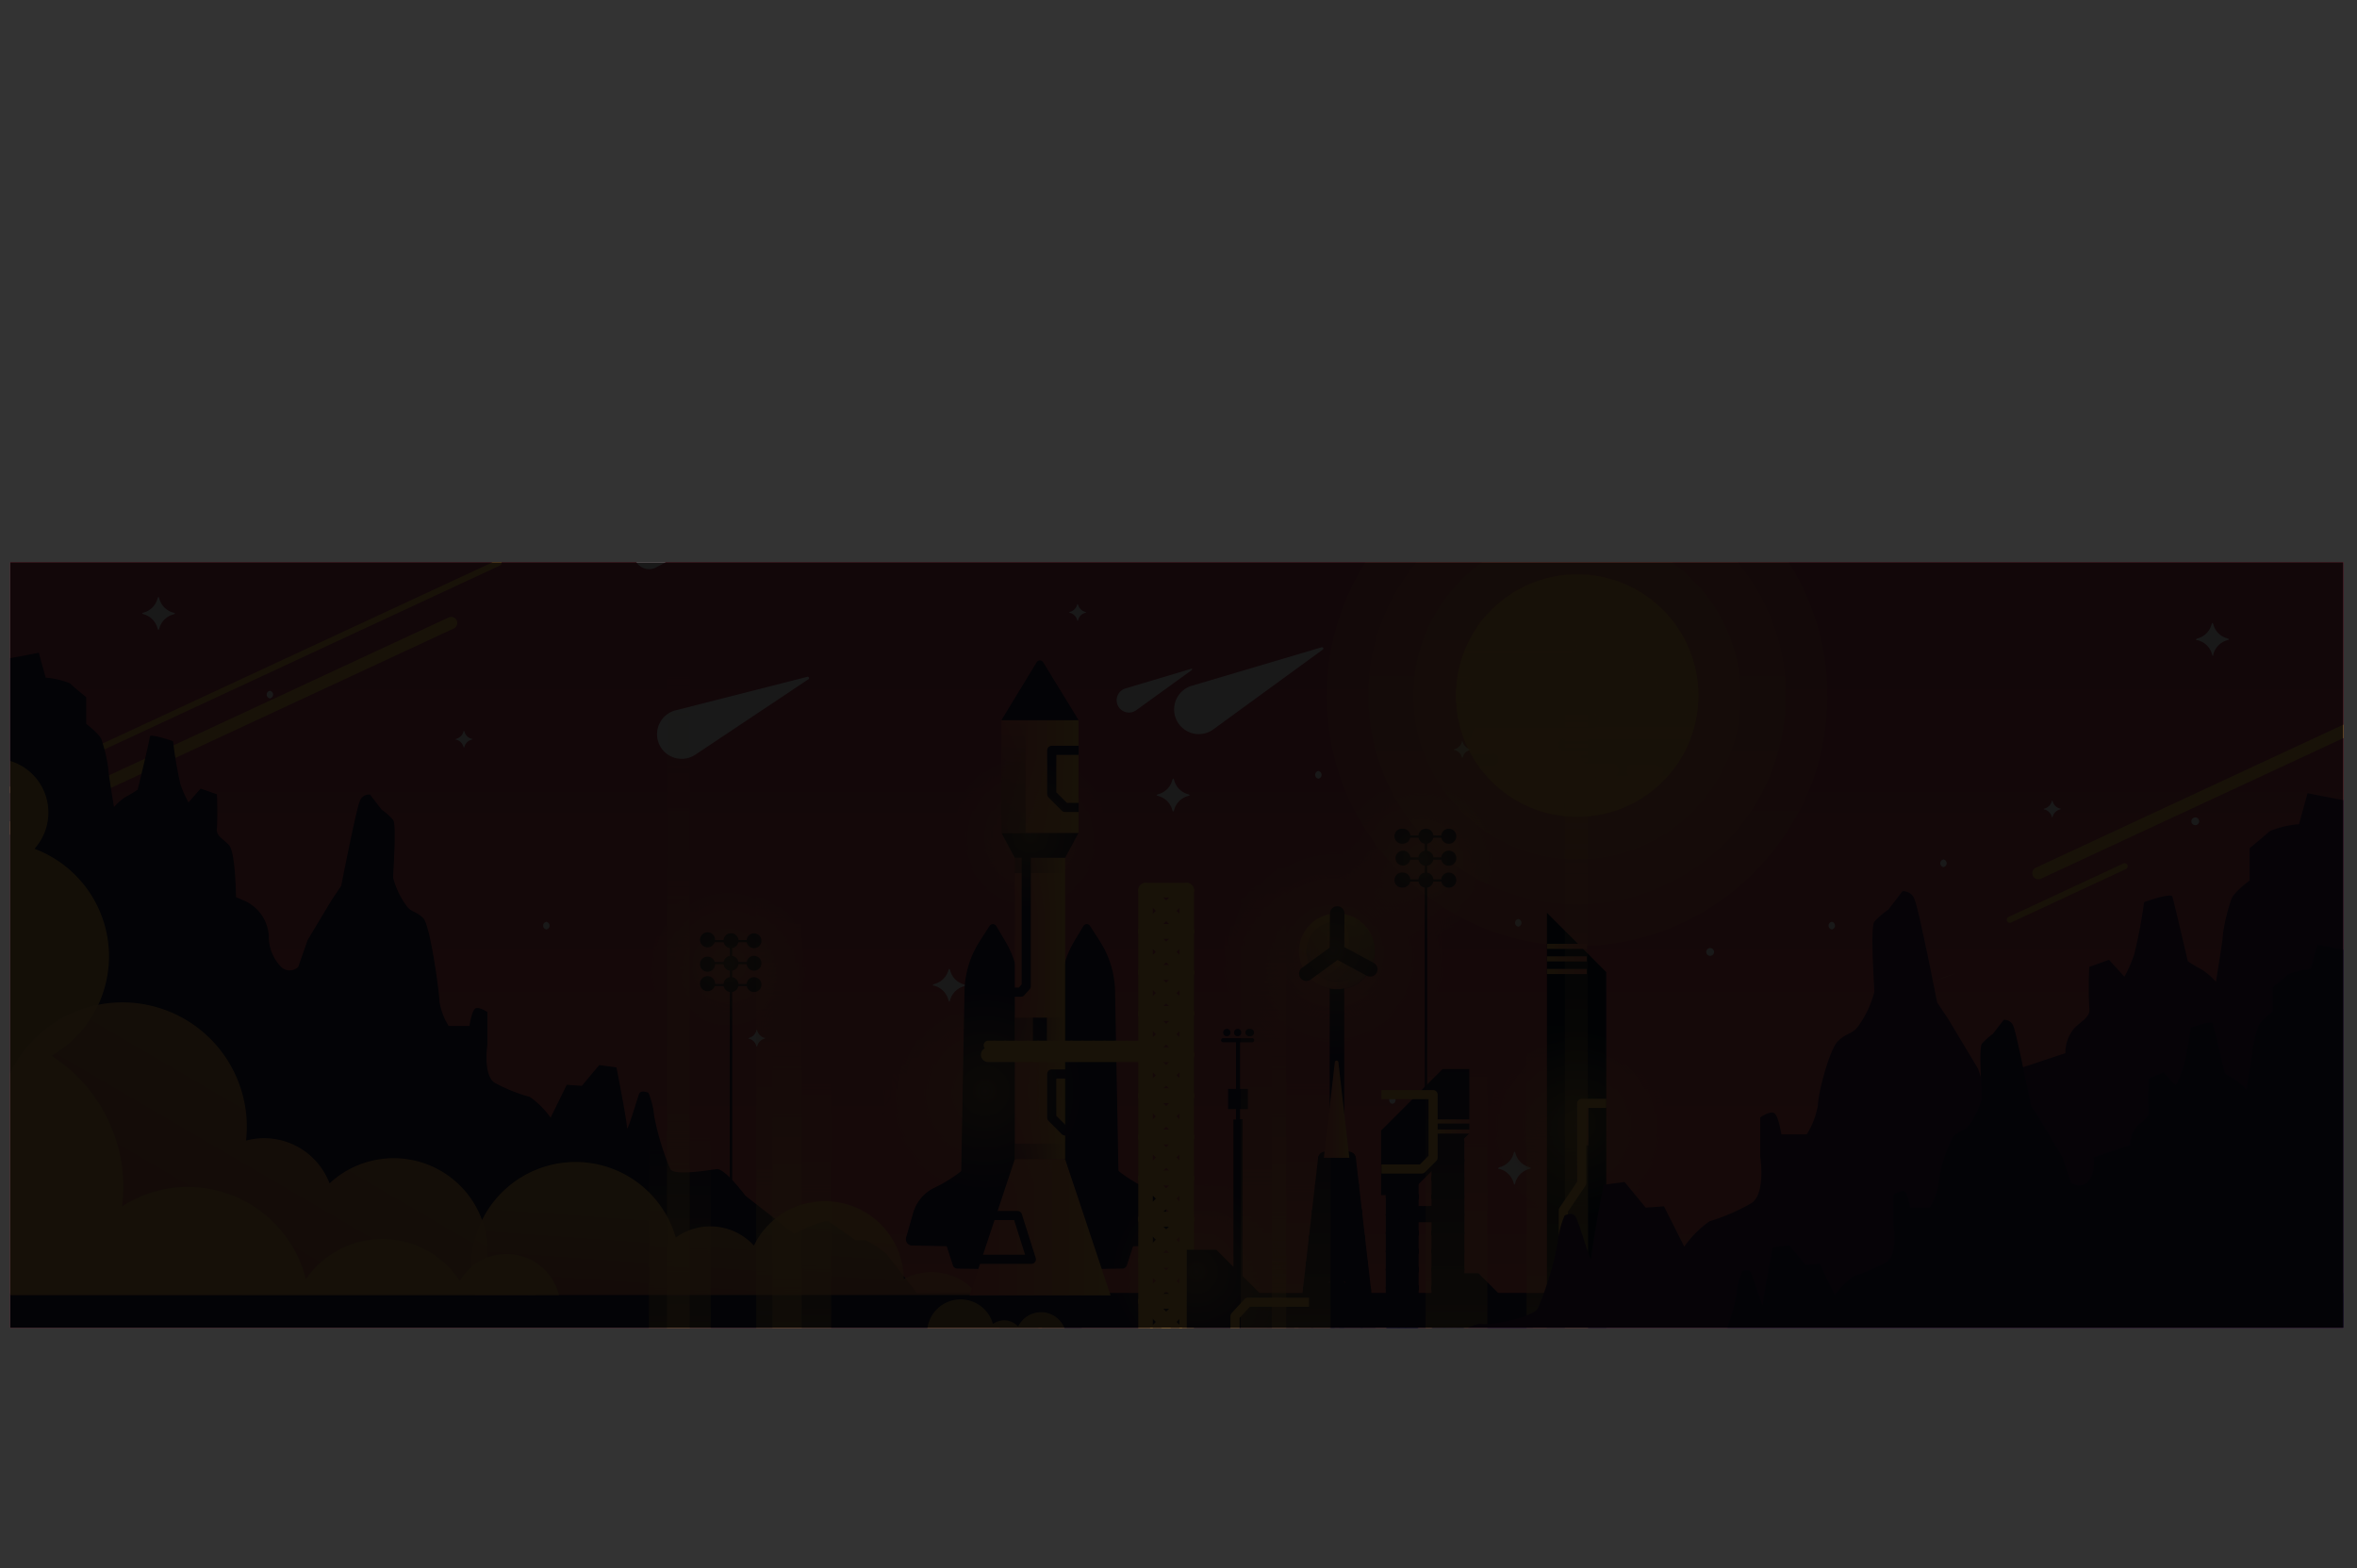 <svg xmlns="http://www.w3.org/2000/svg" xmlns:xlink="http://www.w3.org/1999/xlink" viewBox="0 0 193.96 129.02"><rect x="0" y="0" width="193.96" height="129.02" fill="#333333" stroke="none"/><defs><style>.cls-1,.cls-13,.cls-29,.cls-30,.cls-32,.cls-33,.cls-42,.cls-6,.cls-7{fill:none;}.cls-2{isolation:isolate;}.cls-3{clip-path:url(#clip-path);}.cls-4{fill:url(#linear-gradient);}.cls-5{fill:#fff;}.cls-32,.cls-33,.cls-42,.cls-6,.cls-7{stroke:#f6ba51;}.cls-13,.cls-29,.cls-32,.cls-33,.cls-6,.cls-7{stroke-linecap:round;}.cls-13,.cls-29,.cls-30,.cls-32,.cls-33,.cls-42,.cls-6,.cls-7{stroke-linejoin:round;}.cls-6{stroke-width:0.5px;}.cls-64,.cls-8{opacity:0.9;}.cls-10,.cls-12,.cls-22,.cls-38,.cls-9{fill:#f6ba51;}.cls-9{opacity:0.2;}.cls-10{opacity:0.84;}.cls-11{opacity:0.5;mix-blend-mode:overlay;}.cls-13,.cls-29,.cls-30{stroke:#1b1a39;}.cls-13,.cls-33{stroke-width:1.2px;}.cls-14{fill:url(#linear-gradient-2);}.cls-15{fill:#1b1a39;}.cls-16{fill:url(#linear-gradient-3);}.cls-17{fill:url(#linear-gradient-4);}.cls-18{fill:#f37668;}.cls-19{opacity:0.89;}.cls-20,.cls-21,.cls-22{opacity:0.91;}.cls-20{fill:url(#linear-gradient-5);}.cls-21{fill:url(#linear-gradient-6);}.cls-23{fill:url(#linear-gradient-7);}.cls-24{fill:url(#linear-gradient-8);}.cls-25{fill:url(#linear-gradient-9);}.cls-26,.cls-27,.cls-28,.cls-31,.cls-36{opacity:0.45;}.cls-26{fill:url(#linear-gradient-10);}.cls-27{fill:url(#linear-gradient-11);}.cls-28{fill:url(#linear-gradient-12);}.cls-29,.cls-30,.cls-32,.cls-42{stroke-width:0.75px;}.cls-31{fill:url(#linear-gradient-13);}.cls-34{fill:url(#linear-gradient-14);}.cls-35{opacity:0.18;fill:url(#linear-gradient-15);}.cls-36{fill:url(#linear-gradient-16);}.cls-37,.cls-39,.cls-40,.cls-41,.cls-43,.cls-44,.cls-45,.cls-46,.cls-47,.cls-48,.cls-49,.cls-55,.cls-56,.cls-57,.cls-60,.cls-61{opacity:0.42;mix-blend-mode:lighten;}.cls-37{fill:url(#radial-gradient);}.cls-38{opacity:0.66;}.cls-39{fill:url(#radial-gradient-2);}.cls-40{fill:url(#radial-gradient-3);}.cls-41{fill:url(#radial-gradient-4);}.cls-43{fill:url(#radial-gradient-5);}.cls-44{fill:url(#linear-gradient-17);}.cls-45{fill:url(#linear-gradient-18);}.cls-46{fill:url(#linear-gradient-19);}.cls-47{fill:url(#linear-gradient-20);}.cls-48{fill:url(#linear-gradient-21);}.cls-49{fill:url(#linear-gradient-22);}.cls-50{fill:#09172a;}.cls-51{fill:url(#linear-gradient-23);}.cls-52{fill:url(#linear-gradient-24);}.cls-53{fill:url(#linear-gradient-25);}.cls-54{fill:url(#linear-gradient-26);}.cls-55{fill:url(#radial-gradient-6);}.cls-56{fill:url(#linear-gradient-27);}.cls-57{fill:url(#linear-gradient-28);}.cls-58{fill:url(#linear-gradient-29);}.cls-59{fill:url(#linear-gradient-30);}.cls-60{fill:url(#radial-gradient-7);}.cls-61{fill:url(#linear-gradient-31);}.cls-62{fill:#3a224a;}.cls-63{fill:#1e1a41;}</style><clipPath id="clip-path" transform="translate(0.84 46.26)"><rect class="cls-1" width="192" height="63"/></clipPath><linearGradient id="linear-gradient" x1="96.98" y1="127.06" x2="96.98" y2="50.13" gradientUnits="userSpaceOnUse"><stop offset="0" stop-color="#f26a5d"/><stop offset="0.24" stop-color="#e9645d"/><stop offset="0.63" stop-color="#d2555e"/><stop offset="1" stop-color="#b6435e"/></linearGradient><linearGradient id="linear-gradient-2" x1="108.13" y1="45.02" x2="110.23" y2="45.02" gradientUnits="userSpaceOnUse"><stop offset="0" stop-color="#f26a5d"/><stop offset="0.22" stop-color="#f3765b"/><stop offset="0.63" stop-color="#f49756"/><stop offset="1" stop-color="#f6ba51"/></linearGradient><linearGradient id="linear-gradient-3" x1="97.66" y1="104.42" x2="100.67" y2="104.42" xlink:href="#linear-gradient-2"/><linearGradient id="linear-gradient-4" x1="97.66" y1="105.25" x2="100.67" y2="105.25" xlink:href="#linear-gradient-2"/><linearGradient id="linear-gradient-5" x1="58.28" y1="65.78" x2="59.48" y2="48.95" gradientUnits="userSpaceOnUse"><stop offset="0" stop-color="#f15f64"/><stop offset="0.25" stop-color="#f37e5d"/><stop offset="0.74" stop-color="#f6ba51"/></linearGradient><linearGradient id="linear-gradient-6" x1="-4.93" y1="43.2" x2="1.26" y2="4.7" gradientTransform="matrix(0.93, 0.36, -0.36, 0.93, 33, 27.84)" xlink:href="#linear-gradient-5"/><linearGradient id="linear-gradient-7" x1="83.51" y1="82.97" x2="87.65" y2="82.97" xlink:href="#linear-gradient-2"/><linearGradient id="linear-gradient-8" x1="79.78" y1="100.98" x2="91.39" y2="100.98" xlink:href="#linear-gradient-2"/><linearGradient id="linear-gradient-9" x1="82.4" y1="63.88" x2="88.76" y2="63.88" xlink:href="#linear-gradient-2"/><linearGradient id="linear-gradient-10" x1="83.51" y1="85.23" x2="87.65" y2="85.23" gradientUnits="userSpaceOnUse"><stop offset="0" stop-color="#231f3d"/><stop offset="0.98" stop-color="#231f3d" stop-opacity="0.02"/><stop offset="1" stop-color="#231f3d" stop-opacity="0"/></linearGradient><linearGradient id="linear-gradient-11" x1="83.51" y1="94.74" x2="87.65" y2="94.74" xlink:href="#linear-gradient-10"/><linearGradient id="linear-gradient-12" x1="83.51" y1="71.22" x2="87.65" y2="71.22" xlink:href="#linear-gradient-10"/><linearGradient id="linear-gradient-13" x1="83.41" y1="68.52" x2="83.41" y2="59.23" xlink:href="#linear-gradient-10"/><linearGradient id="linear-gradient-14" x1="43.27" y1="180.96" x2="49.5" y2="180.96" gradientTransform="matrix(0.68, -0.73, 0.73, 0.68, -55.13, -56.85)" xlink:href="#linear-gradient-2"/><linearGradient id="linear-gradient-15" x1="253.97" y1="364.23" x2="259" y2="364.23" gradientTransform="translate(-48.38 -384.69) rotate(14.44)" gradientUnits="userSpaceOnUse"><stop offset="0" stop-color="#20215d"/><stop offset="0.65" stop-color="#20215d" stop-opacity="0.36"/><stop offset="1" stop-color="#20215d" stop-opacity="0"/></linearGradient><linearGradient id="linear-gradient-16" x1="47.35" y1="185.33" x2="46.13" y2="179.8" gradientTransform="translate(-71.71 -14.62) rotate(-61.16)" xlink:href="#linear-gradient-15"/><radialGradient id="radial-gradient" cx="67.79" cy="37.93" r="7.13" gradientTransform="translate(18.21 25.88) scale(1.35 1.38)" gradientUnits="userSpaceOnUse"><stop offset="0" stop-color="#f6ba51"/><stop offset="0.3" stop-color="#f6ba51" stop-opacity="0.67"/><stop offset="0.76" stop-color="#f6ba51" stop-opacity="0.19"/><stop offset="0.96" stop-color="#f6ba51" stop-opacity="0"/></radialGradient><radialGradient id="radial-gradient-2" cx="30.9" cy="38.7" r="4.97" xlink:href="#radial-gradient"/><radialGradient id="radial-gradient-3" cx="49.32" cy="31.01" r="4.97" xlink:href="#radial-gradient"/><radialGradient id="radial-gradient-4" cx="46.56" cy="46.29" r="6.68" xlink:href="#radial-gradient"/><radialGradient id="radial-gradient-5" cx="59.45" cy="57.07" r="5.81" xlink:href="#radial-gradient"/><linearGradient id="linear-gradient-17" x1="103.97" y1="110.47" x2="103.97" y2="70.97" gradientTransform="matrix(1, 0, 0, 1, 0, 0)" xlink:href="#radial-gradient"/><linearGradient id="linear-gradient-18" x1="107.08" y1="110.47" x2="107.08" y2="85.56" gradientTransform="matrix(1, 0, 0, 1, 0, 0)" xlink:href="#radial-gradient"/><linearGradient id="linear-gradient-19" x1="64.11" y1="110.47" x2="64.11" y2="70.97" gradientTransform="matrix(1, 0, 0, 1, 0, 0)" xlink:href="#radial-gradient"/><linearGradient id="linear-gradient-20" x1="65.98" y1="110.47" x2="65.98" y2="85.56" gradientTransform="matrix(1, 0, 0, 1, 0, 0)" xlink:href="#radial-gradient"/><linearGradient id="linear-gradient-21" x1="55.82" y1="110.47" x2="55.82" y2="52.02" gradientTransform="matrix(1, 0, 0, 1, 0, 0)" xlink:href="#radial-gradient"/><linearGradient id="linear-gradient-22" x1="55.95" y1="110.47" x2="55.95" y2="91.17" gradientTransform="matrix(1, 0, 0, 1, 0, 0)" xlink:href="#radial-gradient"/><linearGradient id="linear-gradient-23" x1="-624.61" y1="46.54" x2="-621.59" y2="45.99" gradientTransform="matrix(1, 0, 0, -1, 752.52, 92.47)" xlink:href="#linear-gradient-2"/><linearGradient id="linear-gradient-24" x1="-623.1" y1="31.6" x2="-619.82" y2="31.6" gradientTransform="matrix(1, 0, 0, -1, 749.56, 63.2)" xlink:href="#linear-gradient-2"/><linearGradient id="linear-gradient-25" x1="-623.1" y1="32.64" x2="-619.82" y2="32.64" gradientTransform="matrix(1, 0, 0, -1, 749.56, 65.28)" xlink:href="#linear-gradient-2"/><linearGradient id="linear-gradient-26" x1="-623.1" y1="33.68" x2="-619.82" y2="33.68" gradientTransform="matrix(1, 0, 0, -1, 749.56, 67.36)" xlink:href="#linear-gradient-2"/><radialGradient id="radial-gradient-6" cx="82.64" cy="48.24" r="5.81" xlink:href="#radial-gradient"/><linearGradient id="linear-gradient-27" x1="129.71" y1="110.47" x2="129.71" y2="52.02" gradientTransform="matrix(1, 0, 0, 1, 0, 0)" xlink:href="#radial-gradient"/><linearGradient id="linear-gradient-28" x1="128.16" y1="109.97" x2="128.16" y2="82.38" gradientTransform="matrix(1, 0, 0, 1, 0, 0)" xlink:href="#radial-gradient"/><linearGradient id="linear-gradient-29" x1="-115.33" y1="215.76" x2="-112.32" y2="215.76" gradientTransform="translate(232.42 -168.92)" xlink:href="#linear-gradient-2"/><linearGradient id="linear-gradient-30" x1="-115.33" y1="216.59" x2="-112.32" y2="216.59" gradientTransform="translate(232.42 -170.58)" xlink:href="#linear-gradient-2"/><radialGradient id="radial-gradient-7" cx="73.14" cy="32.47" r="4.97" xlink:href="#radial-gradient"/><linearGradient id="linear-gradient-31" x1="119.86" y1="110.47" x2="119.86" y2="82.87" gradientTransform="matrix(1, 0, 0, 1, 0, 0)" xlink:href="#radial-gradient"/></defs><g class="cls-2"><g id="Layer_2" data-name="Layer 2"><g class="cls-3"><rect class="cls-4" x="0.59" y="0.5" width="192.79" height="128.52"/><path class="cls-5" d="M107.65,17.18a.32.32,0,0,0,0,.63A.32.32,0,0,0,107.65,17.18Z" transform="translate(0.84 46.26)"/><path class="cls-5" d="M85.53-24.49a.32.32,0,0,0,0,.64A.32.32,0,0,0,85.53-24.49Z" transform="translate(0.84 46.26)"/><path class="cls-5" d="M102.39-32.41a.32.32,0,0,0,0,.64A.32.32,0,0,0,102.39-32.41Z" transform="translate(0.84 46.26)"/><path class="cls-5" d="M21.37,10.58a.32.32,0,0,0,0,.63A.32.32,0,0,0,21.37,10.58Z" transform="translate(0.84 46.26)"/><path class="cls-5" d="M81.72,41.63a.32.32,0,0,0,0,.63A.32.32,0,0,0,81.72,41.63Z" transform="translate(0.84 46.26)"/><path class="cls-5" d="M44.12,29.59a.32.32,0,0,0,0,.63A.32.32,0,0,0,44.12,29.59Z" transform="translate(0.84 46.26)"/><path class="cls-5" d="M20.74-32.72a.32.32,0,0,0,0,.63A.32.32,0,0,0,20.74-32.72Z" transform="translate(0.84 46.26)"/><path class="cls-5" d="M122.28-37.79a.32.32,0,0,0,0,.63A.32.32,0,0,0,122.28-37.79Z" transform="translate(0.84 46.26)"/><path class="cls-5" d="M111.08,31.63a.32.32,0,0,0,0,.63A.32.32,0,0,0,111.08,31.63Z" transform="translate(0.84 46.26)"/><path class="cls-5" d="M96.09,42.82a.32.32,0,0,0,0,.64A.32.32,0,0,0,96.09,42.82Z" transform="translate(0.84 46.26)"/><path class="cls-5" d="M113.74,43.94a.32.32,0,0,0,0,.63A.32.32,0,0,0,113.74,43.94Z" transform="translate(0.84 46.26)"/><path class="cls-5" d="M11.69-40.09a.32.32,0,0,0,0,.64A.32.32,0,0,0,11.69-40.09Z" transform="translate(0.84 46.26)"/><path class="cls-5" d="M124.1,29.36a.32.32,0,0,0,0,.63A.32.32,0,0,0,124.1,29.36Z" transform="translate(0.84 46.26)"/><path class="cls-5" d="M34.12,31.75a.32.32,0,0,0,0,.64A.32.32,0,0,0,34.12,31.75Z" transform="translate(0.84 46.26)"/><path class="cls-5" d="M18.41-9.91a.32.32,0,0,0,0,.63A.32.32,0,0,0,18.41-9.91Z" transform="translate(0.84 46.26)"/><path class="cls-5" d="M81.93,59.8a.32.32,0,0,0,0,.63A.32.32,0,0,0,81.93,59.8Z" transform="translate(0.84 46.26)"/><path class="cls-5" d="M35.91-35.94a1.62,1.62,0,0,0-1.15-1.14c-.18-.06-.18-.1,0-.15a1.63,1.63,0,0,0,1.15-1.15c.05-.18.09-.18.15,0a1.61,1.61,0,0,0,1.15,1.15c.17,0,.17.09,0,.15a1.6,1.6,0,0,0-1.15,1.14C36-35.76,36-35.76,35.91-35.94Z" transform="translate(0.84 46.26)"/><path class="cls-5" d="M12.12,5.44A1.62,1.62,0,0,0,11,4.29c-.18-.06-.18-.1,0-.15A1.62,1.62,0,0,0,12.12,3c.06-.18.1-.18.15,0a1.63,1.63,0,0,0,1.15,1.15c.18.05.18.09,0,.15a1.63,1.63,0,0,0-1.15,1.15C12.22,5.61,12.18,5.61,12.12,5.44Z" transform="translate(0.84 46.26)"/><path class="cls-5" d="M123.72,51.08a1.63,1.63,0,0,0-1.15-1.15c-.17,0-.17-.09,0-.15a1.62,1.62,0,0,0,1.15-1.14q.07-.27.15,0A1.62,1.62,0,0,0,125,49.78c.18.06.18.1,0,.15a1.63,1.63,0,0,0-1.15,1.15Q123.79,51.35,123.72,51.08Z" transform="translate(0.84 46.26)"/><path class="cls-5" d="M95.63,20.39a1.63,1.63,0,0,0-1.15-1.15q-.27-.07,0-.15a1.63,1.63,0,0,0,1.15-1.15c.05-.17.09-.17.15,0a1.62,1.62,0,0,0,1.14,1.15q.27.07,0,.15a1.62,1.62,0,0,0-1.14,1.15C95.72,20.56,95.68,20.56,95.63,20.39Z" transform="translate(0.84 46.26)"/><path class="cls-5" d="M77.2,36a1.65,1.65,0,0,0-1.15-1.15c-.17,0-.17-.09,0-.14A1.63,1.63,0,0,0,77.2,33.6q.08-.27.15,0a1.63,1.63,0,0,0,1.15,1.15c.17,0,.17.09,0,.14A1.65,1.65,0,0,0,77.35,36Q77.28,36.31,77.2,36Z" transform="translate(0.84 46.26)"/><path class="cls-5" d="M61.4,39.8a.84.84,0,0,0-.59-.59c-.09,0-.09-.05,0-.07a.85.85,0,0,0,.59-.59c0-.09.05-.09.08,0a.85.85,0,0,0,.59.59c.09,0,.09,0,0,.07a.84.84,0,0,0-.59.59C61.45,39.89,61.43,39.89,61.4,39.8Z" transform="translate(0.84 46.26)"/><path class="cls-5" d="M92.68-37.89a.87.87,0,0,0-.59-.59c-.09,0-.09-.05,0-.07a.85.85,0,0,0,.59-.59c0-.09,0-.09.07,0a.84.84,0,0,0,.59.59c.09,0,.09,0,0,.07a.85.85,0,0,0-.59.59C92.73-37.8,92.7-37.8,92.68-37.89Z" transform="translate(0.84 46.26)"/><path class="cls-5" d="M87.8,4.76a.82.82,0,0,0-.59-.59c-.09,0-.09,0,0-.08a.84.84,0,0,0,.59-.59c0-.09,0-.09.08,0a.82.82,0,0,0,.59.59c.09,0,.09,0,0,.08a.8.8,0,0,0-.59.59C87.85,4.85,87.83,4.85,87.8,4.76Z" transform="translate(0.84 46.26)"/><path class="cls-5" d="M119.46,16.05a.84.84,0,0,0-.59-.59c-.1,0-.1-.05,0-.08a.85.85,0,0,0,.59-.59c0-.09,0-.09.07,0a.84.84,0,0,0,.59.59c.09,0,.09,0,0,.08a.82.82,0,0,0-.59.59C119.5,16.14,119.48,16.14,119.46,16.05Z" transform="translate(0.84 46.26)"/><path class="cls-5" d="M7.26-28.73a.84.84,0,0,0-.59-.59c-.09,0-.09-.05,0-.08A.84.84,0,0,0,7.26-30c0-.09,0-.09.07,0a.85.85,0,0,0,.59.59c.09,0,.09,0,0,.08a.85.85,0,0,0-.59.59C7.31-28.64,7.28-28.64,7.26-28.73Z" transform="translate(0.84 46.26)"/><path class="cls-5" d="M7.26-13.26a.84.84,0,0,0-.59-.59c-.09,0-.09-.05,0-.08a.82.82,0,0,0,.59-.59c0-.09,0-.09.07,0a.84.84,0,0,0,.59.59c.09,0,.09,0,0,.08a.85.85,0,0,0-.59.59C7.31-13.17,7.28-13.17,7.26-13.26Z" transform="translate(0.84 46.26)"/><path class="cls-5" d="M182.77,41.53a.32.32,0,0,0,0,.64A.32.32,0,0,0,182.77,41.53Z" transform="translate(0.84 46.26)"/><path class="cls-5" d="M182.13-1.77a.32.32,0,0,0,0,.63A.32.32,0,0,0,182.13-1.77Z" transform="translate(0.84 46.26)"/><path class="cls-5" d="M182.77-17a.32.32,0,0,0,0,.63A.32.32,0,0,0,182.77-17Z" transform="translate(0.84 46.26)"/><path class="cls-5" d="M179.81,21a.32.32,0,0,0,0,.64A.32.32,0,0,0,179.81,21Z" transform="translate(0.84 46.26)"/><path class="cls-5" d="M173.52,36.39a1.63,1.63,0,0,0-1.15-1.15q-.26-.08,0-.15a1.63,1.63,0,0,0,1.15-1.15c.06-.17.1-.17.15,0a1.63,1.63,0,0,0,1.15,1.15q.27.07,0,.15a1.63,1.63,0,0,0-1.15,1.15C173.62,36.57,173.58,36.57,173.52,36.39Z" transform="translate(0.84 46.26)"/><path class="cls-5" d="M176.82-34a1.63,1.63,0,0,0-1.15-1.15q-.27-.07,0-.15a1.63,1.63,0,0,0,1.15-1.15c.05-.17.09-.17.15,0a1.62,1.62,0,0,0,1.14,1.15q.27.07,0,.15A1.62,1.62,0,0,0,177-34C176.91-33.78,176.87-33.78,176.82-34Z" transform="translate(0.84 46.26)"/><path class="cls-5" d="M172.2-4.43a.8.8,0,0,0-.59-.59c-.09,0-.09-.05,0-.08a.82.82,0,0,0,.59-.59c0-.09.05-.09.08,0a.84.84,0,0,0,.59.59c.09,0,.09,0,0,.08a.82.82,0,0,0-.59.59C172.25-4.34,172.23-4.34,172.2-4.43Z" transform="translate(0.84 46.26)"/><path class="cls-5" d="M168,20.94a.84.84,0,0,0-.59-.59c-.09,0-.09-.05,0-.08a.84.84,0,0,0,.59-.59c0-.09,0-.09.08,0a.82.82,0,0,0,.59.59c.09,0,.09.05,0,.08a.82.82,0,0,0-.59.59C168,21,168,21,168,20.94Z" transform="translate(0.84 46.26)"/><path class="cls-5" d="M72.39-29.3a.32.32,0,0,0,0,.63A.32.32,0,0,0,72.39-29.3Z" transform="translate(0.84 46.26)"/><path class="cls-5" d="M63.35-36.67a.32.32,0,0,0,0,.64A.32.32,0,0,0,63.35-36.67Z" transform="translate(0.84 46.26)"/><path class="cls-5" d="M58.91-25.31a.84.84,0,0,0-.59-.59c-.09,0-.09-.05,0-.08a.84.84,0,0,0,.59-.59c0-.09.05-.09.08,0a.84.84,0,0,0,.59.59c.09,0,.09.05,0,.08a.84.84,0,0,0-.59.59C59-25.22,58.94-25.22,58.91-25.31Z" transform="translate(0.84 46.26)"/><path class="cls-5" d="M58.91-9.84a.84.84,0,0,0-.59-.59c-.09,0-.09-.05,0-.07a.85.85,0,0,0,.59-.59c0-.1.05-.1.08,0a.85.85,0,0,0,.59.59c.09,0,.09,0,0,.07a.84.84,0,0,0-.59.59C59-9.75,58.94-9.75,58.91-9.84Z" transform="translate(0.84 46.26)"/><path class="cls-5" d="M37.3,15.19a.85.85,0,0,0-.59-.59c-.09,0-.09,0,0-.07a.84.84,0,0,0,.59-.59c0-.09.05-.09.08,0a.82.82,0,0,0,.59.59c.09,0,.09.05,0,.07a.84.84,0,0,0-.59.59C37.35,15.28,37.33,15.28,37.3,15.19Z" transform="translate(0.84 46.26)"/><path class="cls-5" d="M8.87,33.27a.87.87,0,0,0-.59-.6c-.1,0-.1,0,0-.07A.85.85,0,0,0,8.87,32c0-.09,0-.09.07,0a.84.84,0,0,0,.59.59c.09,0,.09,0,0,.07a.85.85,0,0,0-.59.6C8.91,33.36,8.89,33.36,8.87,33.27Z" transform="translate(0.84 46.26)"/><path class="cls-5" d="M159.09,24.46a.32.32,0,0,0,0,.63A.32.32,0,0,0,159.09,24.46Z" transform="translate(0.84 46.26)"/><path class="cls-5" d="M149.9,29.59a.32.32,0,0,0,0,.63A.32.32,0,0,0,149.9,29.59Z" transform="translate(0.84 46.26)"/><path class="cls-5" d="M162.51-39a.32.32,0,0,0,0,.63A.32.32,0,0,0,162.51-39Z" transform="translate(0.84 46.26)"/><path class="cls-5" d="M148-40.09a.32.32,0,0,0,0,.64A.32.32,0,0,0,148-40.09Z" transform="translate(0.84 46.26)"/><path class="cls-5" d="M139.89,31.75a.32.32,0,0,0,0,.64A.32.32,0,0,0,139.89,31.75Z" transform="translate(0.84 46.26)"/><path class="cls-5" d="M164.55-25.91a.32.32,0,0,0,0,.63A.32.32,0,0,0,164.55-25.91Z" transform="translate(0.84 46.26)"/><path class="cls-5" d="M181.19,7.57A1.63,1.63,0,0,0,180,6.42c-.17,0-.17-.09,0-.15a1.62,1.62,0,0,0,1.15-1.14q.08-.27.15,0a1.62,1.62,0,0,0,1.15,1.14c.18.06.18.1,0,.15a1.63,1.63,0,0,0-1.15,1.15Q181.27,7.84,181.19,7.57Z" transform="translate(0.84 46.26)"/><path class="cls-5" d="M111.41-37.19a.84.84,0,0,0-.59-.59c-.09,0-.09,0,0-.08a.82.82,0,0,0,.59-.59c0-.09,0-.09.08,0a.8.8,0,0,0,.59.59c.09,0,.09,0,0,.08a.82.82,0,0,0-.59.59C111.46-37.1,111.44-37.1,111.41-37.19Z" transform="translate(0.84 46.26)"/><path class="cls-5" d="M80.44-10a.82.82,0,0,0-.59-.59c-.09,0-.09-.05,0-.08a.84.84,0,0,0,.59-.59c0-.09,0-.09.07,0a.84.84,0,0,0,.59.59c.09,0,.09.05,0,.08a.82.82,0,0,0-.59.59C80.49-9.91,80.46-9.91,80.44-10Z" transform="translate(0.84 46.26)"/><path class="cls-5" d="M96.1-14.87a.8.8,0,0,0-.59-.59c-.09,0-.09,0,0-.08a.82.82,0,0,0,.59-.59c0-.09.05-.09.08,0a.84.84,0,0,0,.59.59c.09,0,.09,0,0,.08a.82.82,0,0,0-.59.59C96.15-14.78,96.13-14.78,96.1-14.87Z" transform="translate(0.84 46.26)"/><path class="cls-5" d="M34.59-13.72a.84.84,0,0,0-.59-.59c-.09,0-.09,0,0-.07a.85.85,0,0,0,.59-.59c0-.1,0-.1.08,0a.84.84,0,0,0,.59.59c.09,0,.09.05,0,.07a.82.82,0,0,0-.59.59C34.64-13.63,34.62-13.63,34.59-13.72Z" transform="translate(0.84 46.26)"/><path class="cls-5" d="M65.69,9.63l-9.31,6.21a2,2,0,1,1-2.25-3.37,1.92,1.92,0,0,1,.62-.28L65.6,9.43a.1.1,0,0,1,.13.08A.09.09,0,0,1,65.69,9.63Z" transform="translate(0.84 46.26)"/><path class="cls-5" d="M67.84-7.4,53.17.42a1.25,1.25,0,0,1-1.7-.51A1.27,1.27,0,0,1,52-1.79l.16-.07L67.79-7.53a.09.09,0,0,1,.09,0A.08.08,0,0,1,67.84-7.4Z" transform="translate(0.84 46.26)"/><path class="cls-5" d="M71.6-6.14,64.79-1a2,2,0,0,1-2.87-.41,2.05,2.05,0,0,1,.41-2.87,2.17,2.17,0,0,1,.84-.37l8.34-1.65a.13.13,0,0,1,.14.09A.11.11,0,0,1,71.6-6.14Z" transform="translate(0.84 46.26)"/><path class="cls-5" d="M108,7.2,99,13.76a2,2,0,1,1-2.38-3.29,1.93,1.93,0,0,1,.61-.3L107.92,7a.12.12,0,0,1,.14.08A.11.11,0,0,1,108,7.2Z" transform="translate(0.84 46.26)"/><path class="cls-5" d="M109.43-41l-4.58,3.31a1,1,0,0,1-1.42-.23,1,1,0,0,1,.23-1.42,1.68,1.68,0,0,1,.3-.15l5.42-1.61a.06.06,0,0,1,.07,0A0,0,0,0,1,109.43-41Z" transform="translate(0.84 46.26)"/><path class="cls-5" d="M47.8-37.26,34.56-29.69a1,1,0,0,1-1.37-.37,1,1,0,0,1,.38-1.37l.11-.06,14.07-5.87a.05.05,0,0,1,.07,0A0,0,0,0,1,47.8-37.26Z" transform="translate(0.84 46.26)"/><path class="cls-5" d="M97.24,8.87l-4.58,3.31a1,1,0,1,1-1.19-1.64.94.94,0,0,1,.3-.15l5.42-1.62a.06.06,0,0,1,.07,0A0,0,0,0,1,97.24,8.87Z" transform="translate(0.84 46.26)"/><path class="cls-5" d="M187.51-33.79l-14.36,8.38a1.25,1.25,0,0,1-1.71-.45,1.26,1.26,0,0,1,.45-1.72l.16-.08,15.4-6.26s.08,0,.09,0A.07.07,0,0,1,187.51-33.79Z" transform="translate(0.84 46.26)"/><path class="cls-5" d="M105.51-42.74,91.15-34.35a1.27,1.27,0,0,1-1.72-.46,1.26,1.26,0,0,1,.46-1.71L90-36.6l15.41-6.26a.06.06,0,0,1,.09,0A.06.06,0,0,1,105.51-42.74Z" transform="translate(0.84 46.26)"/><path class="cls-5" d="M173.79-23.75l-6.61,5.35a2,2,0,0,1-2.88-.3,2,2,0,0,1,.3-2.88,1.91,1.91,0,0,1,.82-.4l8.27-2a.11.11,0,0,1,.14.08A.13.13,0,0,1,173.79-23.75Z" transform="translate(0.84 46.26)"/><line class="cls-6" x1="146.29" y1="0.5" x2="89.37" y2="26.96"/><line class="cls-6" x1="41.03" y1="46.31" x2="0.5" y2="65.15"/><line class="cls-7" x1="150.32" y1="0.5" x2="98.89" y2="24.42"/><line class="cls-7" x1="37.13" y1="51.26" x2="0.5" y2="68.29"/><line class="cls-7" x1="95.94" y1="0.5" x2="70.22" y2="12.46"/><line class="cls-6" x1="90.55" y1="0.5" x2="81.1" y2="4.89"/><line class="cls-7" x1="193.46" y1="59.89" x2="167.74" y2="71.85"/><line class="cls-6" x1="174.84" y1="71.28" x2="165.39" y2="75.68"/><g class="cls-8"><circle class="cls-9" cx="129.78" cy="57.24" r="20.6"/><circle class="cls-9" cx="129.78" cy="57.24" r="17.18"/><circle class="cls-9" cx="129.78" cy="57.24" r="13.47"/><circle class="cls-10" cx="128.94" cy="10.98" r="9.97" transform="translate(106.28 184.49) rotate(-84.4)"/><circle class="cls-10" cx="128.94" cy="10.98" r="9.97" transform="translate(106.28 184.49) rotate(-84.4)"/><g class="cls-11"><path class="cls-12" d="M137,12.55a.55.55,0,0,1-.56-.49V12a.54.54,0,0,1,.53-.48h1.09a.56.56,0,0,0,.56-.48.54.54,0,0,0-.54-.6h-2a.54.54,0,0,1-.54-.53.54.54,0,0,0-.53-.54h-1a.49.49,0,0,1-.48-.48.48.48,0,0,1,.48-.48h3.23a.56.56,0,0,0,.56-.49V7.76a.55.55,0,0,1,.34-.47,11.29,11.29,0,0,0-.53-1.11h-1.44a.45.45,0,0,1-.2,0,.54.54,0,0,1-.36-.45h0V5.58a.54.54,0,0,1,.54-.48H137A9.34,9.34,0,0,0,136.09,4h-.72c-.3,0-.54-.13-.54-.42h0a.54.54,0,0,0-.54-.54h-5.66a.56.56,0,0,1-.56-.49.54.54,0,0,1,.54-.59h3.65l.05,0a.15.15,0,0,0,.07,0h0l.08,0h0a.65.65,0,0,0,.13-.16,10,10,0,0,0-9.75,1.37h2.77a.55.55,0,0,1,.56.48v.11a.54.54,0,0,1-.54.48h-2a.55.55,0,0,0-.56.49.54.54,0,0,0,.53.59h2.91a.54.54,0,0,1,.54.54.54.54,0,0,0,.54.54h.82a.47.47,0,0,1,.48.48.48.48,0,0,1-.48.48h-7.25l-.16,0h-1.32a10.44,10.44,0,0,0-.59,2.16h.56a.64.64,0,0,1,.2,0,.54.54,0,0,1,.36.45h0V10a.54.54,0,0,1-.54.48H119c0,.16,0,.31,0,.47s0,.41,0,.61h1.53c.3,0,.54.12.54.42a.54.54,0,0,0,.54.54h8.68a.54.54,0,0,1,.08,1.07H120.8a.55.55,0,0,0-.54.55.53.53,0,0,1-.53.53h0a9.56,9.56,0,0,0,.51,1.07h1.7a.65.65,0,0,1,.2,0,.54.54,0,0,1,.36.45h0v.11a.54.54,0,0,1-.54.48h-1a10.4,10.4,0,0,0,.91,1.08h1c.3,0,.54.12.54.42a.54.54,0,0,0,.54.54h3.84a.55.55,0,0,1,.56.48.54.54,0,0,1-.54.59H125l0,0h-.05l-.07,0h0a10,10,0,0,0,6.52.63.57.57,0,0,0,0-.18.55.55,0,0,1,.54-.53h1.41c.21-.1.42-.21.62-.33a.42.42,0,0,0,0-.15.54.54,0,0,0-.53-.59h-2.72a.56.56,0,0,1-.56-.49v-.11a.54.54,0,0,1,.54-.48h1.09a.55.55,0,0,0,.55-.49.54.54,0,0,0-.53-.59h-2a.54.54,0,0,1-.54-.54.54.54,0,0,0-.54-.53h-.82a.48.48,0,0,1-.48-.48.47.47,0,0,1,.44-.48h10.32a9.7,9.7,0,0,0,.6-2.14Z" transform="translate(0.84 46.26)"/><path class="cls-12" d="M120.94,5.22h1l.09,0h0l.08,0h0l.06,0h0l.06-.06h0l.05-.08h0a.41.41,0,0,0,0-.19h0a.13.13,0,0,0,0-.06.54.54,0,0,0-.54-.54h-.22a10.77,10.77,0,0,0-.86,1.06Z" transform="translate(0.84 46.26)"/><path class="cls-12" d="M135.67,16.82a.59.59,0,0,0-.3-.09h-2l-.09,0h0l-.08,0h0l-.06.05h0l-.06.07h0a.43.43,0,0,0,0,.07h0a.35.35,0,0,0-.05.18h0s0,0,0,.06a.54.54,0,0,0,.54.54h1.9a.56.56,0,0,0,.26-.07l.06,0a.56.56,0,0,0,.22-.44.55.55,0,0,0-.1-.31A.62.62,0,0,0,135.67,16.82Z" transform="translate(0.84 46.26)"/></g></g><polyline class="cls-13" points="107.32 110.47 109.06 95.37 110.98 95.37 112.72 110.47"/><line class="cls-13" x1="110.02" y1="77.98" x2="110.02" y2="110.47"/><line class="cls-13" x1="112.72" y1="110.47" x2="110.02" y2="108.33"/><line class="cls-13" x1="112.47" y1="108.28" x2="110.02" y2="108.28"/><line class="cls-13" x1="112.47" y1="108.31" x2="110.02" y2="106.18"/><line class="cls-13" x1="112.22" y1="106.13" x2="110.02" y2="106.13"/><line class="cls-13" x1="112.22" y1="106.16" x2="110.02" y2="104.02"/><line class="cls-13" x1="111.97" y1="103.98" x2="110.02" y2="103.98"/><line class="cls-13" x1="111.97" y1="104.01" x2="110.02" y2="101.87"/><line class="cls-13" x1="111.72" y1="101.83" x2="110.02" y2="101.83"/><line class="cls-13" x1="111.72" y1="101.86" x2="110.02" y2="99.72"/><line class="cls-13" x1="111.47" y1="99.67" x2="110.02" y2="99.67"/><line class="cls-13" x1="111.47" y1="99.7" x2="110.02" y2="97.57"/><line class="cls-13" x1="111.22" y1="97.52" x2="110.02" y2="97.52"/><line class="cls-13" x1="111.22" y1="97.52" x2="110.02" y2="95.41"/><line class="cls-13" x1="110.98" y1="95.37" x2="110.02" y2="95.37"/><line class="cls-13" x1="107.32" y1="110.47" x2="110.02" y2="108.33"/><line class="cls-13" x1="107.57" y1="108.28" x2="110.02" y2="108.28"/><line class="cls-13" x1="107.57" y1="108.31" x2="110.02" y2="106.18"/><line class="cls-13" x1="107.82" y1="106.13" x2="110.02" y2="106.13"/><line class="cls-13" x1="107.82" y1="106.16" x2="110.02" y2="104.02"/><line class="cls-13" x1="108.07" y1="103.98" x2="110.02" y2="103.98"/><line class="cls-13" x1="108.07" y1="104.01" x2="110.02" y2="101.87"/><line class="cls-13" x1="108.32" y1="101.83" x2="110.02" y2="101.83"/><line class="cls-13" x1="108.32" y1="101.86" x2="110.02" y2="99.72"/><line class="cls-13" x1="108.57" y1="99.67" x2="110.02" y2="99.67"/><line class="cls-13" x1="108.57" y1="99.7" x2="110.02" y2="97.57"/><line class="cls-13" x1="108.82" y1="97.52" x2="110.02" y2="97.52"/><line class="cls-13" x1="108.82" y1="97.52" x2="110.02" y2="95.41"/><line class="cls-13" x1="109.06" y1="95.37" x2="110.02" y2="95.37"/><path class="cls-14" d="M109,41.16l-.9,7.85h2.1l-.9-7.85A.15.15,0,0,0,109,41.16Z" transform="translate(0.84 46.26)"/><path class="cls-15" d="M120.82,58.51H119V64.2h7.52Z" transform="translate(0.84 46.26)"/><rect class="cls-16" x="97.66" y="104.24" width="3.01" height="0.34"/><rect class="cls-17" x="97.66" y="105.08" width="3.01" height="0.34"/><rect class="cls-15" x="0.25" y="106.39" width="193.21" height="13.91"/><path class="cls-18" d="M158.47,34.43l1.64-.6h0A11.79,11.79,0,0,0,158.47,34.43Z" transform="translate(0.84 46.26)"/><path class="cls-15" d="M-.59,8c1.12-.19,2.94-.55,2.94-.55L2.92,9.5a6.63,6.63,0,0,1,2,.47c.29.29,1.33,1.14,1.33,1.14V13.3s1,.76,1.24,1.24a12.11,12.11,0,0,1,.57,2.37c0,.39.48,3.24.48,3.24a4.54,4.54,0,0,1,1-.86c.38-.19.95-.57.95-.57s1-4.09,1-4.37,1.91.38,1.91.38A35.36,35.36,0,0,0,14,18.25a10,10,0,0,0,.67,1.52l1-1.14,1.34.47a27.3,27.3,0,0,1,0,2.76c-.1.67.47.86,1,1.43s.57,4.27.57,4.27l.7.3a3.39,3.39,0,0,1,2,2.9,3.58,3.58,0,0,0,1,2.53,1,1,0,0,0,1.43,0l.76-2.19,2-3.33.77-1.14s1.23-6.27,1.52-6.94a.81.81,0,0,1,.85-.57l.95,1.24a5.22,5.22,0,0,1,.95.85c.29.38,0,4.28,0,4.76a6.82,6.82,0,0,0,1.15,2.37c.38.48.76.38,1.33.95s1.33,6.12,1.33,6.87a5.37,5.37,0,0,0,.76,2h1.71s.19-1.24.48-1.43,1,.29,1,.29v2.66s-.38,2.47.57,3.14A13.41,13.41,0,0,0,42.76,44a7,7,0,0,1,1.71,1.71L45.8,43l1.24.09,1.43-1.71,1.42.19s.86,4.37.86,4.94.85-2.37,1-2.75.77-.1.77-.1a6.48,6.48,0,0,1,.47,1.9,21.67,21.67,0,0,0,1.33,4.38c.29.57,3.14.09,3.81,0s2.37,2.19,2.37,2.19l4,3.13s2.47-1.23,2.85-1,2.19,1.52,2.19,1.52h.85a8.71,8.71,0,0,1,1.71,1.14l2.67,3.42H-.59Z" transform="translate(0.84 46.26)"/><g class="cls-19"><path class="cls-20" d="M75.81,58.41a4.8,4.8,0,0,0-2.27.57A6.5,6.5,0,0,0,61.2,56.23a4.86,4.86,0,0,0-6.43-.66,8.58,8.58,0,1,0-16.5,4.73H79.65A4.85,4.85,0,0,0,75.81,58.41Z" transform="translate(0.84 46.26)"/><path class="cls-21" d="M41.58,59.87a5.68,5.68,0,0,0-2.77-.36,7.75,7.75,0,0,0-12.53-8.4,5.76,5.76,0,0,0-6.87-3.52A10.24,10.24,0,0,0-.19,42.45V60.3H43.25C42.77,59.89,42.21,60.11,41.58,59.87Z" transform="translate(0.84 46.26)"/><path class="cls-22" d="M45.16,60.3A4.45,4.45,0,0,0,37,59.13,7.63,7.63,0,0,0,24.33,59,10,10,0,0,0,9.21,53a14.38,14.38,0,0,0,.1-1.62A12.81,12.81,0,0,0,3.4,40.62a9.46,9.46,0,0,0,4.73-8.19A9.46,9.46,0,0,0,2,23.58a4.43,4.43,0,0,0,1.14-3A4.42,4.42,0,0,0-.59,16.22V60.3Z" transform="translate(0.84 46.26)"/></g><path class="cls-15" d="M89.1,57.94h0a2.23,2.23,0,0,1-2.27-2.2l-.37-20.36a7.87,7.87,0,0,1,1.11-4.2l.75-1.25a.32.32,0,0,1,.54,0l.79,1.23a7.91,7.91,0,0,1,1.27,4.15l.38,20.36A2.24,2.24,0,0,1,89.1,57.94Z" transform="translate(0.84 46.26)"/><path class="cls-15" d="M91.57,58.12l-4.93.09a.38.38,0,0,1-.35-.25l-1-2.65,7.47-.14-.87,2.69A.39.39,0,0,1,91.57,58.12Z" transform="translate(0.84 46.26)"/><path class="cls-15" d="M86.85,56.39l8.41-.16a.53.53,0,0,0,.5-.67l-.58-2a3.28,3.28,0,0,0-1.76-2.09h0a11.71,11.71,0,0,1-6.07-6.86L86.59,42Z" transform="translate(0.84 46.26)"/><path class="cls-15" d="M80.38,57.94h0a2.23,2.23,0,0,0,2.27-2.2L83,35.38a7.88,7.88,0,0,0-1.12-4.2l-.74-1.25a.33.33,0,0,0-.55,0l-.79,1.23a7.91,7.91,0,0,0-1.27,4.15l-.37,20.36A2.23,2.23,0,0,0,80.38,57.94Z" transform="translate(0.84 46.26)"/><path class="cls-15" d="M77.91,58.12l4.93.09A.39.39,0,0,0,83.2,58l1-2.65-7.48-.14.87,2.69A.39.39,0,0,0,77.91,58.12Z" transform="translate(0.84 46.26)"/><path class="cls-15" d="M82.63,56.39l-8.4-.16a.52.52,0,0,1-.5-.67l.57-2a3.31,3.31,0,0,1,1.76-2.09h0a11.71,11.71,0,0,0,6.07-6.86L82.9,42Z" transform="translate(0.84 46.26)"/><path class="cls-15" d="M84.82,64.14l-3.55.06a.24.24,0,0,1-.23-.33l1.68-3.8h.49L85,63.79A.25.25,0,0,1,84.82,64.14Z" transform="translate(0.84 46.26)"/><path class="cls-15" d="M88.33,64.07l-3.55.07a.24.24,0,0,1-.22-.34L86.23,60h.49l1.82,3.74A.24.24,0,0,1,88.33,64.07Z" transform="translate(0.84 46.26)"/><path class="cls-15" d="M89.48,62,80,62.17a.24.24,0,0,1-.23-.34l1.72-3.89,6.31-.11,1.85,3.82A.24.24,0,0,1,89.48,62Z" transform="translate(0.84 46.26)"/><rect class="cls-23" x="83.51" y="70.57" width="4.14" height="24.81"/><polygon class="cls-24" points="91.39 106.59 79.78 106.59 83.51 95.38 87.65 95.38 91.39 106.59"/><polygon class="cls-15" points="88.76 68.53 82.41 68.53 83.51 70.58 87.65 70.58 88.76 68.53"/><rect class="cls-25" x="82.4" y="59.23" width="6.35" height="9.3"/><path class="cls-15" d="M84.47,8.23,81.57,13h6.35L85,8.23A.31.31,0,0,0,84.47,8.23Z" transform="translate(0.84 46.26)"/><rect class="cls-26" x="83.51" y="83.74" width="4.14" height="2.99"/><rect class="cls-15" x="85" y="83.74" width="1.15" height="2.99"/><rect class="cls-27" x="83.51" y="94.11" width="4.14" height="1.27"/><rect class="cls-28" x="83.51" y="70.58" width="4.14" height="1.27"/><path class="cls-29" d="M83.61,24.3V34.89l-.44.49h-1" transform="translate(0.84 46.26)"/><path class="cls-30" d="M87.92,15.48H85.71v3.61l1.09,1.09h1.12" transform="translate(0.84 46.26)"/><path class="cls-30" d="M87.92,42.11H85.71v3.6L86.8,46.8h1.12" transform="translate(0.84 46.26)"/><rect class="cls-31" x="82.4" y="59.23" width="2" height="9.3"/><polyline class="cls-29" points="79.76 103.62 84.87 103.62 83.73 100.02 80.63 100.02"/><line class="cls-32" x1="93.63" y1="86.79" x2="93.63" y2="86.01"/><line class="cls-32" x1="92.72" y1="86.79" x2="92.72" y2="86.01"/><line class="cls-32" x1="91.81" y1="86.79" x2="91.81" y2="86.01"/><line class="cls-32" x1="90.9" y1="86.79" x2="90.9" y2="86.01"/><line class="cls-32" x1="89.99" y1="86.79" x2="89.99" y2="86.01"/><line class="cls-32" x1="89.08" y1="86.79" x2="89.08" y2="86.01"/><line class="cls-32" x1="88.18" y1="86.79" x2="88.18" y2="86.01"/><line class="cls-32" x1="87.27" y1="86.79" x2="87.27" y2="86.01"/><line class="cls-32" x1="86.36" y1="86.79" x2="86.36" y2="86.01"/><line class="cls-32" x1="85.45" y1="86.79" x2="85.45" y2="86.01"/><line class="cls-32" x1="84.54" y1="86.79" x2="84.54" y2="86.01"/><line class="cls-32" x1="83.63" y1="86.79" x2="83.63" y2="86.01"/><line class="cls-32" x1="82.72" y1="86.79" x2="82.72" y2="86.01"/><line class="cls-32" x1="81.81" y1="86.79" x2="81.81" y2="86.01"/><line class="cls-32" x1="94.27" y1="86.01" x2="81.32" y2="86.01"/><rect class="cls-33" x="94.27" y="107.08" width="3.38" height="3.38"/><line class="cls-33" x1="97.66" y1="107.08" x2="94.27" y2="110.47"/><line class="cls-33" x1="97.66" y1="110.47" x2="94.27" y2="107.08"/><rect class="cls-33" x="94.27" y="103.7" width="3.38" height="3.38"/><line class="cls-33" x1="97.66" y1="103.7" x2="94.27" y2="107.08"/><line class="cls-33" x1="97.66" y1="107.08" x2="94.27" y2="103.7"/><rect class="cls-33" x="94.27" y="100.32" width="3.38" height="3.38"/><line class="cls-33" x1="97.66" y1="100.32" x2="94.27" y2="103.7"/><line class="cls-33" x1="97.66" y1="103.7" x2="94.27" y2="100.32"/><rect class="cls-33" x="94.27" y="96.94" width="3.38" height="3.38"/><line class="cls-33" x1="97.66" y1="96.94" x2="94.27" y2="100.32"/><line class="cls-33" x1="97.66" y1="100.32" x2="94.27" y2="96.94"/><rect class="cls-33" x="94.27" y="93.55" width="3.38" height="3.38"/><line class="cls-33" x1="97.66" y1="93.55" x2="94.27" y2="96.94"/><line class="cls-33" x1="97.66" y1="96.94" x2="94.27" y2="93.55"/><rect class="cls-33" x="94.27" y="90.17" width="3.38" height="3.38"/><line class="cls-33" x1="97.66" y1="90.17" x2="94.27" y2="93.55"/><line class="cls-33" x1="97.66" y1="93.55" x2="94.27" y2="90.17"/><rect class="cls-33" x="94.27" y="86.79" width="3.38" height="3.38"/><line class="cls-33" x1="97.66" y1="86.79" x2="94.27" y2="90.17"/><line class="cls-33" x1="97.66" y1="90.17" x2="94.27" y2="86.79"/><rect class="cls-33" x="94.27" y="83.4" width="3.38" height="3.38"/><polyline class="cls-33" points="97.66 83.4 94.27 86.79 81.32 86.79"/><line class="cls-33" x1="97.66" y1="86.79" x2="94.27" y2="83.4"/><rect class="cls-33" x="94.27" y="80.02" width="3.38" height="3.38"/><line class="cls-33" x1="97.66" y1="80.02" x2="94.27" y2="83.4"/><line class="cls-33" x1="97.66" y1="83.4" x2="94.27" y2="80.02"/><rect class="cls-33" x="94.27" y="76.64" width="3.38" height="3.38"/><line class="cls-33" x1="97.66" y1="76.64" x2="94.27" y2="80.02"/><line class="cls-33" x1="97.66" y1="80.02" x2="94.27" y2="76.64"/><rect class="cls-33" x="94.27" y="73.25" width="3.38" height="3.38"/><line class="cls-33" x1="97.66" y1="73.25" x2="94.27" y2="76.64"/><line class="cls-33" x1="97.66" y1="76.64" x2="94.27" y2="73.25"/><circle class="cls-34" cx="109.18" cy="32.02" r="3.12" transform="translate(-3.66 73.52) rotate(-13.95)"/><circle class="cls-35" cx="109.18" cy="32.02" r="2.51" transform="translate(-3.64 83.52) rotate(-18.98)"/><path class="cls-36" d="M109.2,28.91l.19.19A3.12,3.12,0,0,1,107,34.27,3.11,3.11,0,0,0,111.52,30,3.09,3.09,0,0,0,109.2,28.91Z" transform="translate(0.84 46.26)"/><polyline class="cls-13" points="110.04 75.17 110.02 78.28 107.5 80.12"/><line class="cls-13" x1="112.76" y1="79.76" x2="110.02" y2="78.28"/><ellipse class="cls-37" cx="110.02" cy="78.28" rx="9.66" ry="9.85"/><path class="cls-38" d="M87.64,63.6a1.52,1.52,0,0,0-.73.18,2.09,2.09,0,0,0-2.08-2.07,2.12,2.12,0,0,0-1.89,1.18,1.55,1.55,0,0,0-1.15-.51,1.63,1.63,0,0,0-.92.3,2.76,2.76,0,0,0-5.42.72,3,3,0,0,0,.11.8H88.88A1.55,1.55,0,0,0,87.64,63.6Z" transform="translate(0.84 46.26)"/><path class="cls-15" d="M59.31,54a.09.09,0,0,1-.09-.09V31.15a.09.09,0,0,1,.09-.1.1.1,0,0,1,.1.1V53.91A.1.1,0,0,1,59.31,54Z" transform="translate(0.84 46.26)"/><path class="cls-15" d="M61.28,34.88H57.34a.09.09,0,0,1,0-.18h3.94a.09.09,0,1,1,0,.18Z" transform="translate(0.84 46.26)"/><path class="cls-15" d="M58,34.76a.62.62,0,0,1-1.23,0,.62.62,0,1,1,1.23,0Z" transform="translate(0.84 46.26)"/><path class="cls-15" d="M59.93,34.76a.61.61,0,0,1-.62.61.61.61,0,0,1-.61-.61.61.61,0,0,1,.61-.62A.62.62,0,0,1,59.93,34.76Z" transform="translate(0.84 46.26)"/><path class="cls-15" d="M61.82,34.76a.61.61,0,0,1-1.22,0,.61.61,0,1,1,1.22,0Z" transform="translate(0.84 46.26)"/><path class="cls-15" d="M61.28,33.08H57.34a.09.09,0,0,1-.09-.09.09.09,0,0,1,.09-.1h3.94a.1.1,0,0,1,.1.1A.1.1,0,0,1,61.28,33.08Z" transform="translate(0.84 46.26)"/><path class="cls-15" d="M58,33a.62.62,0,1,1-1.23,0A.62.62,0,0,1,58,33Z" transform="translate(0.84 46.26)"/><path class="cls-15" d="M59.93,33a.62.62,0,0,1-.62.62A.61.61,0,0,1,58.7,33a.61.61,0,0,1,.61-.61A.61.61,0,0,1,59.93,33Z" transform="translate(0.84 46.26)"/><path class="cls-15" d="M61.82,33a.61.61,0,1,1-1.22,0,.61.61,0,0,1,1.22,0Z" transform="translate(0.84 46.26)"/><path class="cls-15" d="M61.28,31.27H57.34a.09.09,0,1,1,0-.18h3.94a.09.09,0,1,1,0,.18Z" transform="translate(0.84 46.26)"/><path class="cls-15" d="M58,31.15a.62.62,0,0,1-1.23,0,.62.62,0,1,1,1.23,0Z" transform="translate(0.84 46.26)"/><path class="cls-15" d="M59.93,31.15a.61.61,0,0,1-.62.61.61.61,0,0,1-.61-.61.61.61,0,0,1,.61-.62A.62.62,0,0,1,59.93,31.15Z" transform="translate(0.84 46.26)"/><path class="cls-15" d="M61.82,31.15a.61.61,0,0,1-1.22,0,.61.61,0,1,1,1.22,0Z" transform="translate(0.84 46.26)"/><ellipse class="cls-39" cx="60.06" cy="79.34" rx="6.73" ry="6.86"/><ellipse class="cls-40" cx="85" cy="68.71" rx="6.73" ry="6.86"/><ellipse class="cls-41" cx="81.27" cy="89.82" rx="9.05" ry="9.23"/><path class="cls-15" d="M99.25,56.58H96.82V64.2h10.06Z" transform="translate(0.84 46.26)"/><polyline class="cls-42" points="107.72 107.15 102.69 107.15 101.63 108.3 101.63 110.34"/><path class="cls-15" d="M102.25,39.17H99.82a.16.16,0,0,0-.17.16.16.16,0,0,0,.17.17h1.05v3.84h-.65V45h.65v.86h-.21V60.25h.75V45.83h-.21V45h.65V43.34h-.65V39.5h1a.17.17,0,0,0,.17-.17A.17.17,0,0,0,102.25,39.17Z" transform="translate(0.84 46.26)"/><path class="cls-15" d="M100.11,39a.3.3,0,1,0-.29-.29A.29.29,0,0,0,100.11,39Z" transform="translate(0.84 46.26)"/><path class="cls-15" d="M101,39a.3.3,0,1,0-.29-.29A.29.29,0,0,0,101,39Z" transform="translate(0.84 46.26)"/><path class="cls-15" d="M102,39a.3.3,0,1,0,0-.59.3.3,0,1,0,0,.59Z" transform="translate(0.84 46.26)"/><ellipse class="cls-43" cx="98.72" cy="104.72" rx="7.87" ry="8.03"/><rect class="cls-44" x="102.1" y="70.97" width="3.74" height="39.5"/><rect class="cls-45" x="104.66" y="85.56" width="4.84" height="24.91"/><rect class="cls-46" x="62.23" y="70.97" width="3.74" height="39.5"/><rect class="cls-47" x="63.56" y="85.56" width="4.84" height="24.91"/><rect class="cls-48" x="54.89" y="52.02" width="1.87" height="58.44"/><rect class="cls-49" x="53.4" y="91.17" width="5.09" height="19.29"/><path class="cls-50" d="M126.46,64.2h4.88V33.73l-4.88-4.88h0Z" transform="translate(0.84 46.26)"/><rect class="cls-51" x="129.28" y="44.49" width="0.59" height="3.48" transform="translate(259.99 138.73) rotate(180)"/><rect class="cls-52" x="126.46" y="31.39" width="3.27" height="0.42" transform="translate(257.04 109.47) rotate(180)"/><rect class="cls-53" x="126.46" y="32.43" width="3.27" height="0.42" transform="translate(257.04 111.54) rotate(180)"/><rect class="cls-54" x="126.46" y="33.47" width="3.27" height="0.42" transform="translate(257.04 113.62) rotate(180)"/><polyline class="cls-42" points="132.18 90.79 130.16 90.79 130.16 97.36 128.65 99.58 128.65 107.69"/><ellipse class="cls-55" cx="130.13" cy="92.52" rx="7.87" ry="8.03"/><rect class="cls-56" x="128.78" y="52.02" width="1.87" height="58.44"/><rect class="cls-57" x="125.62" y="82.38" width="5.09" height="27.6"/><line class="cls-29" x1="118.12" y1="99.97" x2="118.12" y2="99.62"/><line class="cls-29" x1="117.72" y1="99.97" x2="117.72" y2="99.62"/><line class="cls-29" x1="117.31" y1="99.97" x2="117.31" y2="99.62"/><line class="cls-29" x1="116.91" y1="99.97" x2="116.91" y2="99.62"/><line class="cls-29" x1="116.51" y1="99.97" x2="116.51" y2="99.62"/><line class="cls-29" x1="118.4" y1="99.62" x2="116.14" y2="99.62"/><rect class="cls-13" x="118.4" y="108.97" width="1.5" height="1.5"/><line class="cls-13" x1="119.9" y1="108.97" x2="118.4" y2="110.47"/><line class="cls-13" x1="119.9" y1="110.47" x2="118.4" y2="108.97"/><rect class="cls-13" x="118.4" y="107.47" width="1.5" height="1.5"/><line class="cls-13" x1="119.9" y1="107.47" x2="118.4" y2="108.97"/><line class="cls-13" x1="119.9" y1="108.97" x2="118.4" y2="107.47"/><rect class="cls-13" x="118.4" y="105.97" width="1.5" height="1.5"/><line class="cls-13" x1="119.9" y1="105.97" x2="118.4" y2="107.47"/><line class="cls-13" x1="119.9" y1="107.47" x2="118.4" y2="105.97"/><rect class="cls-13" x="118.4" y="104.47" width="1.5" height="1.5"/><line class="cls-13" x1="119.9" y1="104.47" x2="118.4" y2="105.97"/><line class="cls-13" x1="119.9" y1="105.97" x2="118.4" y2="104.47"/><rect class="cls-13" x="118.4" y="102.97" width="1.5" height="1.5"/><line class="cls-13" x1="119.9" y1="102.97" x2="118.4" y2="104.47"/><line class="cls-13" x1="119.9" y1="104.47" x2="118.4" y2="102.97"/><rect class="cls-13" x="118.4" y="101.47" width="1.5" height="1.5"/><line class="cls-13" x1="119.9" y1="101.47" x2="118.4" y2="102.97"/><line class="cls-13" x1="119.9" y1="102.97" x2="118.4" y2="101.47"/><rect class="cls-13" x="118.4" y="99.97" width="1.5" height="1.5"/><line class="cls-13" x1="119.9" y1="99.97" x2="118.4" y2="101.47"/><line class="cls-13" x1="119.9" y1="101.47" x2="118.4" y2="99.97"/><rect class="cls-13" x="118.4" y="98.47" width="1.5" height="1.5"/><polyline class="cls-13" points="119.9 98.47 118.4 99.97 116.14 99.97"/><line class="cls-13" x1="119.9" y1="99.97" x2="118.4" y2="98.47"/><rect class="cls-13" x="118.4" y="96.97" width="1.5" height="1.5"/><line class="cls-13" x1="119.9" y1="96.97" x2="118.4" y2="98.47"/><line class="cls-13" x1="119.9" y1="98.47" x2="118.4" y2="96.97"/><rect class="cls-13" x="118.4" y="95.47" width="1.5" height="1.5"/><line class="cls-13" x1="119.9" y1="95.47" x2="118.4" y2="96.97"/><line class="cls-13" x1="119.9" y1="96.97" x2="118.4" y2="95.47"/><rect class="cls-13" x="118.4" y="93.97" width="1.5" height="1.5"/><line class="cls-13" x1="119.9" y1="93.97" x2="118.4" y2="95.47"/><line class="cls-13" x1="119.9" y1="95.47" x2="118.4" y2="93.97"/><rect class="cls-13" x="114.64" y="108.97" width="1.5" height="1.5"/><line class="cls-13" x1="116.14" y1="108.97" x2="114.64" y2="110.47"/><line class="cls-13" x1="116.14" y1="110.47" x2="114.64" y2="108.97"/><rect class="cls-13" x="114.64" y="107.47" width="1.5" height="1.5"/><line class="cls-13" x1="116.14" y1="107.47" x2="114.64" y2="108.97"/><line class="cls-13" x1="116.14" y1="108.97" x2="114.64" y2="107.47"/><rect class="cls-13" x="114.64" y="105.97" width="1.5" height="1.5"/><line class="cls-13" x1="116.14" y1="105.97" x2="114.64" y2="107.47"/><line class="cls-13" x1="116.14" y1="107.47" x2="114.64" y2="105.97"/><rect class="cls-13" x="114.64" y="104.47" width="1.5" height="1.5"/><line class="cls-13" x1="116.14" y1="104.47" x2="114.64" y2="105.97"/><line class="cls-13" x1="116.14" y1="105.97" x2="114.64" y2="104.47"/><rect class="cls-13" x="114.64" y="102.97" width="1.5" height="1.5"/><line class="cls-13" x1="116.14" y1="102.97" x2="114.64" y2="104.47"/><line class="cls-13" x1="116.14" y1="104.47" x2="114.64" y2="102.97"/><rect class="cls-13" x="114.64" y="101.47" width="1.5" height="1.5"/><line class="cls-13" x1="116.14" y1="101.47" x2="114.64" y2="102.97"/><line class="cls-13" x1="116.14" y1="102.97" x2="114.64" y2="101.47"/><rect class="cls-13" x="114.64" y="99.97" width="1.5" height="1.5"/><line class="cls-13" x1="116.14" y1="99.97" x2="114.64" y2="101.47"/><line class="cls-13" x1="116.14" y1="101.47" x2="114.64" y2="99.97"/><rect class="cls-13" x="114.64" y="98.47" width="1.5" height="1.5"/><line class="cls-13" x1="116.14" y1="98.47" x2="114.64" y2="99.97"/><line class="cls-13" x1="116.14" y1="99.97" x2="114.64" y2="98.47"/><rect class="cls-13" x="114.64" y="96.97" width="1.5" height="1.5"/><line class="cls-13" x1="116.14" y1="96.97" x2="114.64" y2="98.47"/><line class="cls-13" x1="116.14" y1="98.47" x2="114.64" y2="96.97"/><rect class="cls-13" x="114.64" y="95.47" width="1.5" height="1.5"/><line class="cls-13" x1="116.14" y1="95.47" x2="114.64" y2="96.97"/><line class="cls-13" x1="116.14" y1="96.97" x2="114.64" y2="95.47"/><rect class="cls-13" x="114.64" y="93.97" width="1.5" height="1.5"/><line class="cls-13" x1="116.14" y1="93.97" x2="114.64" y2="95.47"/><line class="cls-13" x1="116.14" y1="95.47" x2="114.64" y2="93.97"/><path class="cls-15" d="M116.51,45.4a.09.09,0,0,1-.1-.09V22.54a.09.09,0,0,1,.1-.09.09.09,0,0,1,.09.09V45.31A.09.09,0,0,1,116.51,45.4Z" transform="translate(0.84 46.26)"/><path class="cls-15" d="M118.48,26.28h-3.94a.09.09,0,1,1,0-.18h3.94a.09.09,0,0,1,0,.18Z" transform="translate(0.84 46.26)"/><path class="cls-15" d="M115.22,26.16a.61.61,0,0,1-.61.61.62.62,0,1,1,0-1.23A.61.61,0,0,1,115.22,26.16Z" transform="translate(0.84 46.26)"/><path class="cls-15" d="M117.12,26.16a.62.62,0,1,1-.61-.62A.62.62,0,0,1,117.12,26.16Z" transform="translate(0.84 46.26)"/><path class="cls-15" d="M119,26.16a.62.62,0,1,1-.62-.62A.62.62,0,0,1,119,26.16Z" transform="translate(0.84 46.26)"/><path class="cls-15" d="M118.48,24.48h-3.94a.09.09,0,0,1-.1-.1.09.09,0,0,1,.1-.09h3.94a.09.09,0,0,1,.09.09A.09.09,0,0,1,118.48,24.48Z" transform="translate(0.84 46.26)"/><path class="cls-15" d="M115.22,24.35a.61.61,0,0,1-.61.61.61.61,0,1,1,0-1.22A.61.61,0,0,1,115.22,24.35Z" transform="translate(0.84 46.26)"/><path class="cls-15" d="M117.12,24.35a.62.62,0,1,1-.61-.61A.61.61,0,0,1,117.12,24.35Z" transform="translate(0.84 46.26)"/><path class="cls-15" d="M119,24.35a.62.62,0,1,1-.62-.61A.61.61,0,0,1,119,24.35Z" transform="translate(0.84 46.26)"/><path class="cls-15" d="M118.48,22.67h-3.94a.09.09,0,1,1,0-.18h3.94a.09.09,0,0,1,0,.18Z" transform="translate(0.84 46.26)"/><path class="cls-15" d="M115.22,22.54a.61.61,0,0,1-.61.62.62.62,0,1,1,0-1.23A.61.61,0,0,1,115.22,22.54Z" transform="translate(0.84 46.26)"/><path class="cls-15" d="M117.12,22.54a.62.62,0,1,1-.61-.61A.62.62,0,0,1,117.12,22.54Z" transform="translate(0.84 46.26)"/><path class="cls-15" d="M119,22.54a.62.62,0,1,1-.62-.61A.62.62,0,0,1,119,22.54Z" transform="translate(0.84 46.26)"/><path class="cls-15" d="M115,52.08h-2.19V46.77l5.07-5.07h2.19V47Z" transform="translate(0.84 46.26)"/><path class="cls-42" d="M112.84,43.81h4.25V49l-.93.93h-3.32" transform="translate(0.84 46.26)"/><rect class="cls-58" x="117.09" y="46.67" width="3.01" height="0.34" transform="translate(238.04 139.95) rotate(180)"/><rect class="cls-59" x="117.09" y="45.84" width="3.01" height="0.34" transform="translate(238.04 138.29) rotate(180)"/><ellipse class="cls-60" cx="117.27" cy="70.74" rx="6.73" ry="6.86"/><rect class="cls-61" x="117.31" y="82.87" width="5.09" height="27.6"/><path class="cls-62" d="M192.62,19.69c-1.36-.24-3.57-.68-3.57-.68l-.7,2.55a7.88,7.88,0,0,0-2.43.58c-.35.34-1.63,1.39-1.63,1.39v2.66s-1.27.93-1.5,1.51a15.1,15.1,0,0,0-.7,2.89c0,.47-.58,3.94-.58,3.94a5.5,5.5,0,0,0-1.15-1,13.07,13.07,0,0,1-1.16-.69s-1.16-5-1.28-5.33-2.32.46-2.32.46a41.13,41.13,0,0,1-.81,4.29,10.79,10.79,0,0,1-.81,1.85l-1.27-1.39-1.62.58a30.36,30.36,0,0,0,0,3.36c.11.81-.58,1-1.28,1.74a3.19,3.19,0,0,0-.69,2l-3.83,1.27s.23,1.86-.69,2.67a1.25,1.25,0,0,1-1.74,0l-.93-2.67-2.43-4.05-.93-1.39s-1.5-7.65-1.85-8.46a1,1,0,0,0-1-.7l-1.16,1.51a6.9,6.9,0,0,0-1.16,1c-.35.47,0,5.22,0,5.79a8.37,8.37,0,0,1-1.39,2.9c-.47.58-.93.47-1.62,1.16s-1.63,4.31-1.63,5.23a6.56,6.56,0,0,1-.92,2.42h-2.09s-.23-1.51-.58-1.74-1.16.35-1.16.35V48.9s.47,3-.69,3.82a16.33,16.33,0,0,1-3.48,1.51,8.54,8.54,0,0,0-2.08,2.09L136.09,53l-1.5.11L132.85,51l-1.74.23s-1,5.33-1,6-1-2.89-1.28-3.36-.92-.11-.92-.11a7.82,7.82,0,0,0-.58,2.31,26.25,26.25,0,0,1-1.62,5.33c-.35.7-3.83,1.41-4.64,1.29s-2.89,1.38-2.89,1.38l-4.87,3.82s-3-1.5-3.48-1.27-2.66,1.85-2.66,1.85h-1A10.79,10.79,0,0,0,104,69.87L100.76,74h91.86Z" transform="translate(0.84 46.26)"/><path class="cls-63" d="M192.62,32c-1.05-.18-2.76-.52-2.76-.52l-.54,2a6.11,6.11,0,0,0-1.88.45c-.27.26-1.26,1.07-1.26,1.07V37s-1,.72-1.16,1.17a11.51,11.51,0,0,0-.54,2.24c0,.36-.45,3-.45,3a4.37,4.37,0,0,0-.9-.8c-.35-.18-.89-.54-.89-.54s-.9-3.85-1-4.12-1.79.36-1.79.36a31.61,31.61,0,0,1-.63,3.31,9.47,9.47,0,0,1-.62,1.44l-1-1.08L176,42.5s-.08,2,0,2.6-.44.8-1,1.34a2.47,2.47,0,0,0-.54,1.53l-3,1s.18,1.44-.53,2.06a1,1,0,0,1-1.35,0L168.89,49,167,45.81l-.71-1.07s-1.17-5.92-1.44-6.54a.77.77,0,0,0-.8-.54l-.9,1.16a5.22,5.22,0,0,0-.9.81c-.27.36,0,4,0,4.48a6.37,6.37,0,0,1-1.07,2.24c-.36.45-.72.36-1.26.9a10.82,10.82,0,0,0-1.25,4,5,5,0,0,1-.72,1.87h-1.61s-.18-1.16-.45-1.34-.9.27-.9.27V54.6s.36,2.33-.53,2.95a12.81,12.81,0,0,1-2.69,1.17,6.63,6.63,0,0,0-1.62,1.61l-1.25-2.6-1.16.09-1.35-1.61-1.34.18s-.81,4.12-.81,4.66-.81-2.24-1-2.6-.71-.09-.71-.09a6.08,6.08,0,0,0-.45,1.79,20.05,20.05,0,0,1-1.26,4.13c-.26.53-3,1.08-3.58,1S135,66.34,135,66.34l-3.76,3s-2.33-1.16-2.69-1-2.06,1.43-2.06,1.43h-.81a8.3,8.3,0,0,0-1.61,1.08L121.57,74h71.05Z" transform="translate(0.84 46.26)"/></g><rect class="cls-64" x="0.84" y="46.26" width="192" height="63"/></g></g></svg>